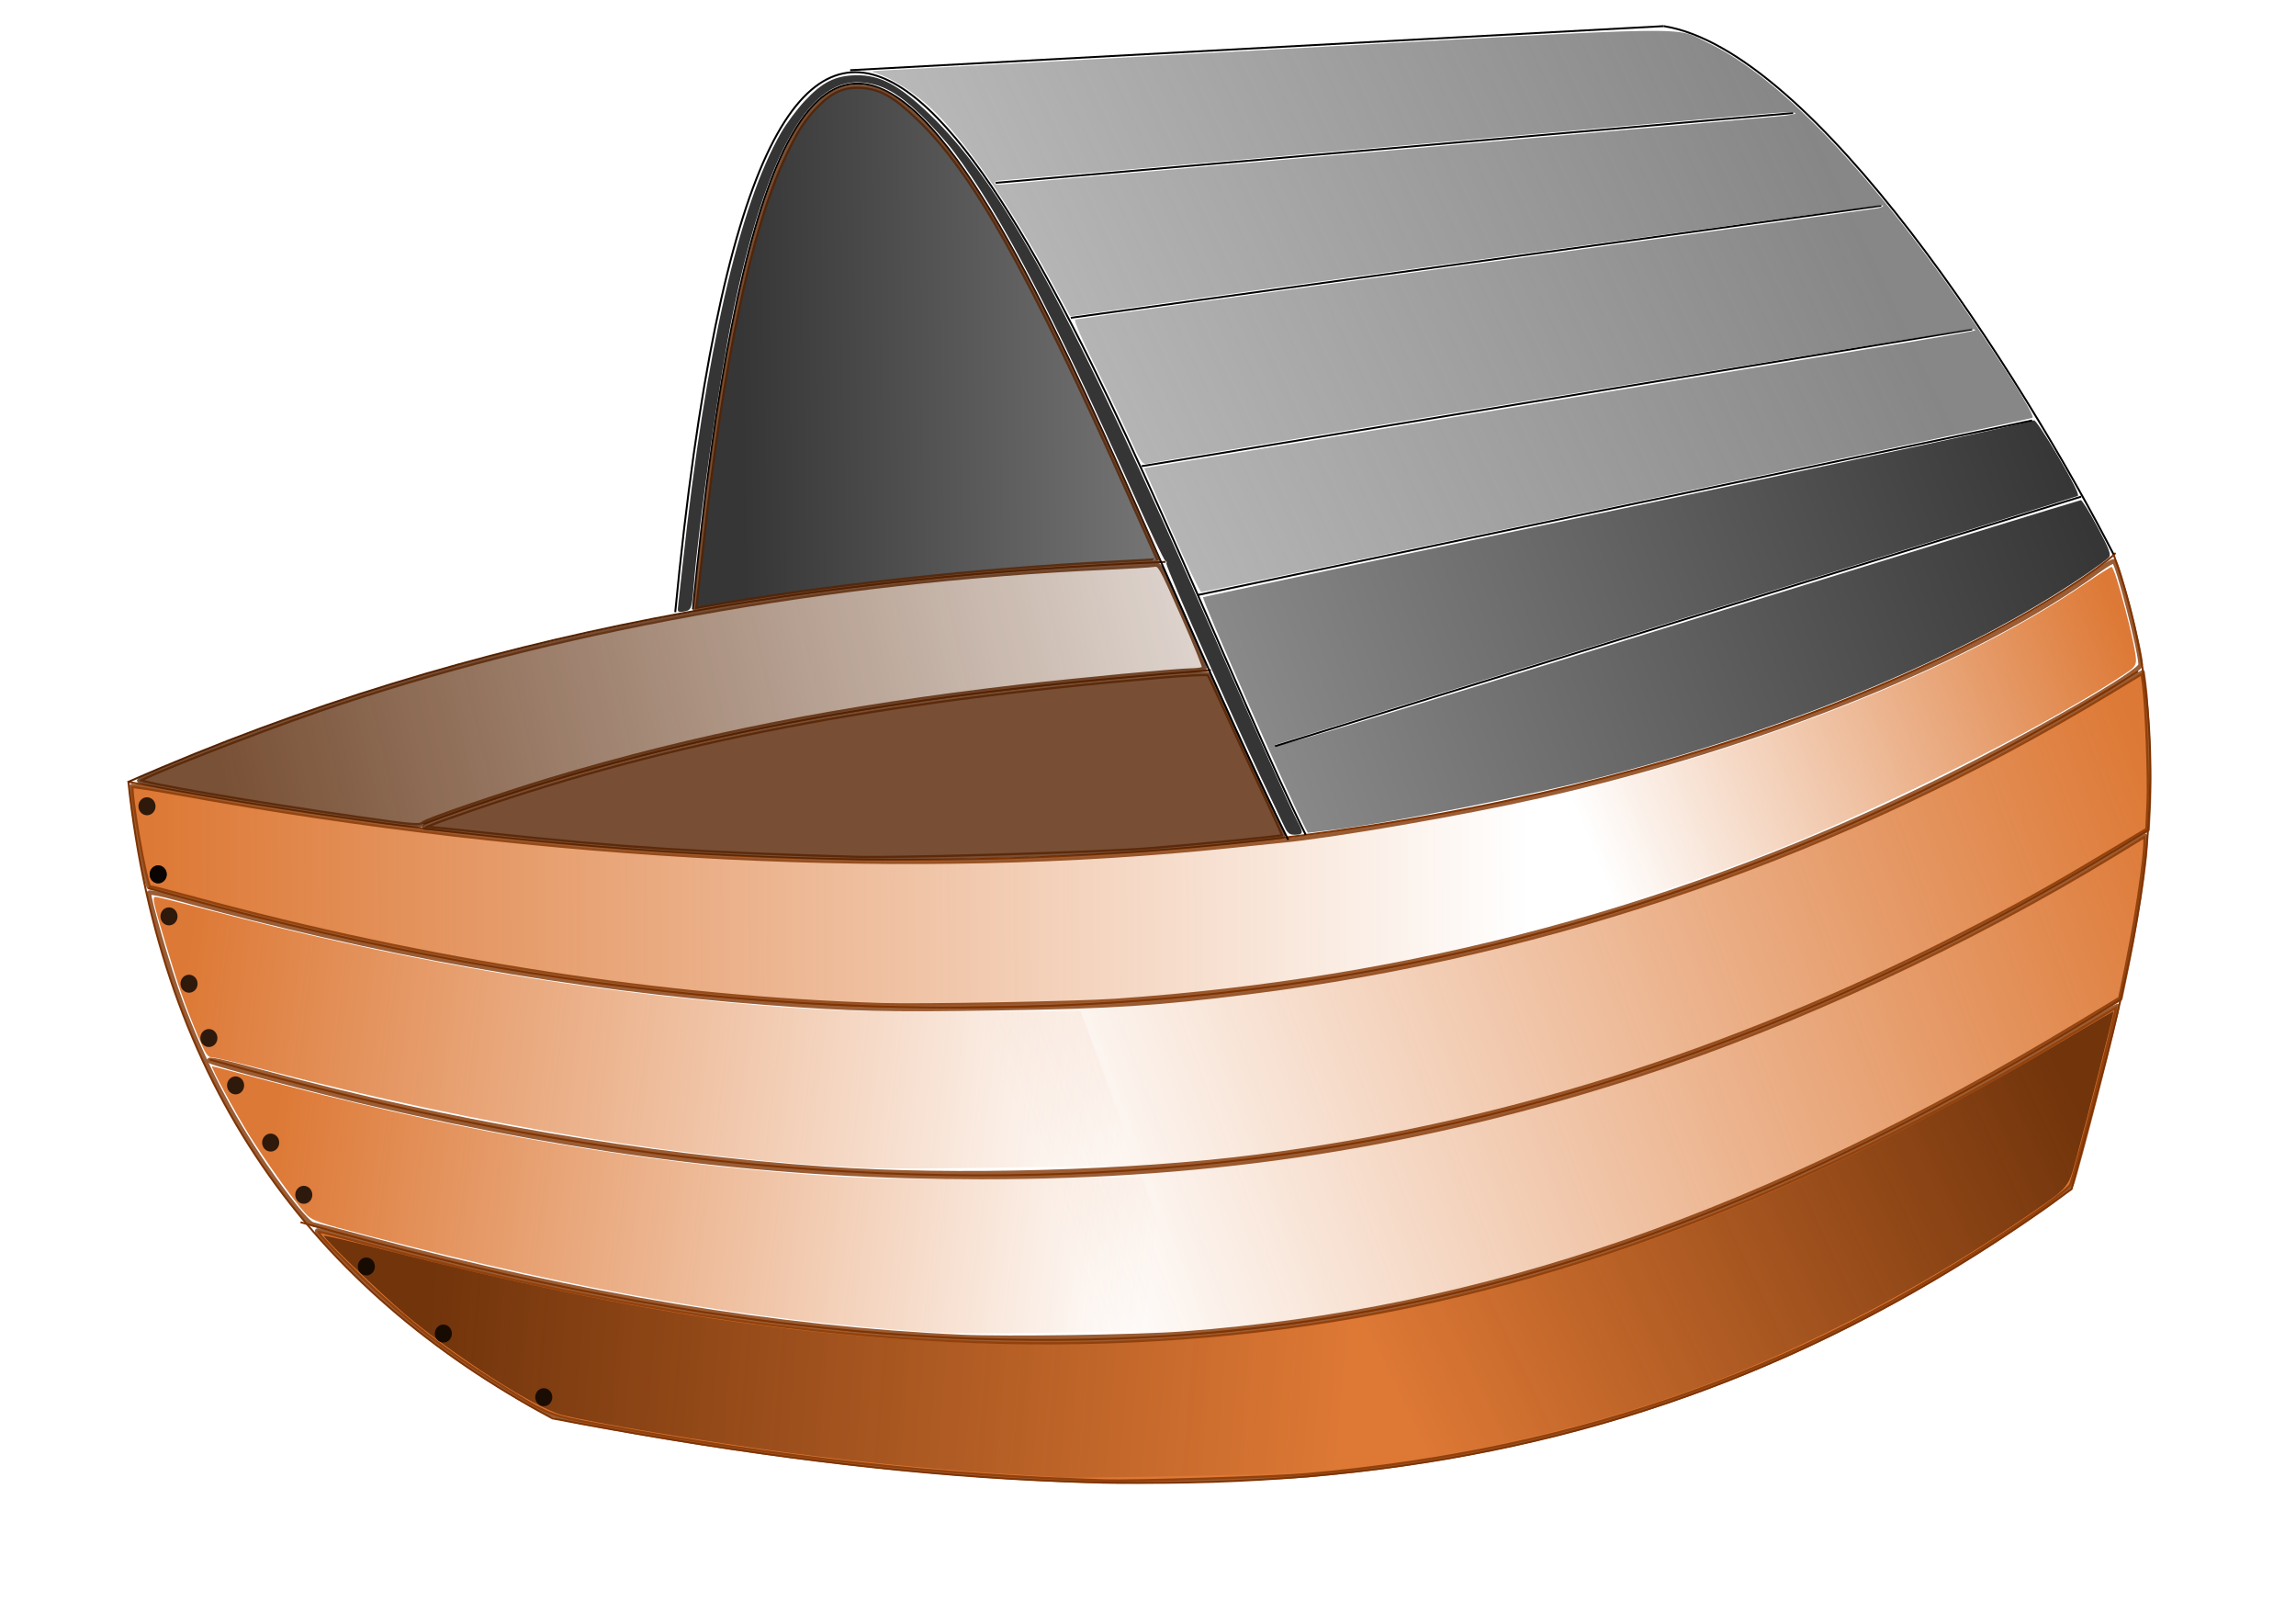 <?xml version="1.0" encoding="UTF-8" standalone="no"?>
<!-- Created with Inkscape (http://www.inkscape.org/) -->

<!-- 
Artwork by John Samuel. 
This work is licensed under a Creative Commons Attribution-ShareAlike 4.0 International License. 
-->

<svg
   xmlns:dc="http://purl.org/dc/elements/1.1/"
   xmlns:cc="http://creativecommons.org/ns#"
   xmlns:rdf="http://www.w3.org/1999/02/22-rdf-syntax-ns#"
   xmlns:svg="http://www.w3.org/2000/svg"
   xmlns="http://www.w3.org/2000/svg"
   xmlns:xlink="http://www.w3.org/1999/xlink"
   xmlns:sodipodi="http://sodipodi.sourceforge.net/DTD/sodipodi-0.dtd"
   xmlns:inkscape="http://www.inkscape.org/namespaces/inkscape"
   sodipodi:docname="ark.svg"
   inkscape:version="0.92.5 (2060ec1f9f, 2020-04-08)"
   version="1.1"
   id="svg2"
   viewBox="0 0 1052.362 744.094"
   height="210mm"
   width="297mm">
  <sodipodi:namedview
     inkscape:snap-object-midpoints="true"
     inkscape:window-maximized="1"
     inkscape:window-y="27"
     inkscape:window-x="58"
     inkscape:window-height="836"
     inkscape:window-width="1542"
     showgrid="false"
     inkscape:current-layer="layer1"
     inkscape:document-units="px"
     inkscape:cy="396.85039"
     inkscape:cx="561.25984"
     inkscape:zoom="0.84162698"
     inkscape:pageshadow="2"
     inkscape:pageopacity="0.0"
     borderopacity="1.0"
     bordercolor="#666666"
     pagecolor="#ffffff"
     id="base"
     showguides="false">
    <inkscape:grid
       type="xygrid"
       id="grid6259" />
  </sodipodi:namedview>
  <defs
     id="defs4">
    <linearGradient
       inkscape:collect="always"
       id="linearGradient1838">
      <stop
         style="stop-color:#000000;stop-opacity:1;"
         offset="0"
         id="stop1834" />
      <stop
         style="stop-color:#000000;stop-opacity:0;"
         offset="1"
         id="stop1836" />
    </linearGradient>
    <linearGradient
       inkscape:collect="always"
       id="linearGradient1830">
      <stop
         style="stop-color:#000000;stop-opacity:1;"
         offset="0"
         id="stop1826" />
      <stop
         style="stop-color:#000000;stop-opacity:0;"
         offset="1"
         id="stop1828" />
    </linearGradient>
    <linearGradient
       inkscape:collect="always"
       id="linearGradient1822">
      <stop
         style="stop-color:#666666;stop-opacity:1;"
         offset="0"
         id="stop1818" />
      <stop
         style="stop-color:#666666;stop-opacity:0;"
         offset="1"
         id="stop1820" />
    </linearGradient>
    <linearGradient
       inkscape:collect="always"
       id="linearGradient1802">
      <stop
         style="stop-color:#552200;stop-opacity:1;"
         offset="0"
         id="stop1798" />
      <stop
         style="stop-color:#552200;stop-opacity:0;"
         offset="1"
         id="stop1800" />
    </linearGradient>
    <linearGradient
       inkscape:collect="always"
       id="linearGradient1756">
      <stop
         style="stop-color:#552200;stop-opacity:1;"
         offset="0"
         id="stop1752" />
      <stop
         style="stop-color:#552200;stop-opacity:0;"
         offset="1"
         id="stop1754" />
    </linearGradient>
    <linearGradient
       inkscape:collect="always"
       id="linearGradient1746">
      <stop
         style="stop-color:#552200;stop-opacity:1;"
         offset="0"
         id="stop1742" />
      <stop
         style="stop-color:#552200;stop-opacity:0;"
         offset="1"
         id="stop1744" />
    </linearGradient>
    <linearGradient
       inkscape:collect="always"
       id="linearGradient1736">
      <stop
         style="stop-color:#d45500;stop-opacity:1;"
         offset="0"
         id="stop1732" />
      <stop
         style="stop-color:#d45500;stop-opacity:0;"
         offset="1"
         id="stop1734" />
    </linearGradient>
    <linearGradient
       inkscape:collect="always"
       id="linearGradient1728">
      <stop
         style="stop-color:#d45500;stop-opacity:1;"
         offset="0"
         id="stop1724" />
      <stop
         style="stop-color:#d45500;stop-opacity:0;"
         offset="1"
         id="stop1726" />
    </linearGradient>
    <linearGradient
       inkscape:collect="always"
       id="linearGradient1708">
      <stop
         style="stop-color:#d45500;stop-opacity:1;"
         offset="0"
         id="stop1704" />
      <stop
         style="stop-color:#d45500;stop-opacity:0;"
         offset="1"
         id="stop1706" />
    </linearGradient>
    <linearGradient
       inkscape:collect="always"
       id="linearGradient1700">
      <stop
         style="stop-color:#d45500;stop-opacity:1;"
         offset="0"
         id="stop1696" />
      <stop
         style="stop-color:#d45500;stop-opacity:0;"
         offset="1"
         id="stop1698" />
    </linearGradient>
    <linearGradient
       inkscape:collect="always"
       id="linearGradient1688">
      <stop
         style="stop-color:#d45500;stop-opacity:1;"
         offset="0"
         id="stop1684" />
      <stop
         style="stop-color:#d45500;stop-opacity:0;"
         offset="1"
         id="stop1686" />
    </linearGradient>
    <inkscape:path-effect
       effect="powerstroke"
       id="path-effect4938"
       is_visible="true"
       offset_points="0,0.5"
       sort_points="true"
       interpolator_type="CubicBezierJohan"
       interpolator_beta="0.2"
       start_linecap_type="zerowidth"
       linejoin_type="round"
       miter_limit="4"
       end_linecap_type="zerowidth"
       cusp_linecap_type="round" />
    <inkscape:path-effect
       effect="spiro"
       id="path-effect4936"
       is_visible="true" />
    <inkscape:path-effect
       cusp_linecap_type="round"
       end_linecap_type="zerowidth"
       miter_limit="4"
       linejoin_type="round"
       start_linecap_type="zerowidth"
       interpolator_beta="0.2"
       interpolator_type="CubicBezierJohan"
       sort_points="true"
       offset_points="0,0.5"
       is_visible="true"
       id="path-effect4932"
       effect="powerstroke" />
    <inkscape:path-effect
       is_visible="true"
       id="path-effect4930"
       effect="spiro" />
    <inkscape:path-effect
       effect="powerstroke"
       id="path-effect4926"
       is_visible="true"
       offset_points="0,0.5"
       sort_points="true"
       interpolator_type="CubicBezierJohan"
       interpolator_beta="0.2"
       start_linecap_type="zerowidth"
       linejoin_type="round"
       miter_limit="4"
       end_linecap_type="zerowidth"
       cusp_linecap_type="round" />
    <inkscape:path-effect
       effect="spiro"
       id="path-effect4924"
       is_visible="true" />
    <inkscape:path-effect
       cusp_linecap_type="round"
       end_linecap_type="zerowidth"
       miter_limit="4"
       linejoin_type="round"
       start_linecap_type="zerowidth"
       interpolator_beta="0.2"
       interpolator_type="CubicBezierJohan"
       sort_points="true"
       offset_points="0,0.5"
       is_visible="true"
       id="path-effect4920"
       effect="powerstroke" />
    <inkscape:path-effect
       is_visible="true"
       id="path-effect4918"
       effect="spiro" />
    <inkscape:path-effect
       effect="powerstroke"
       id="path-effect4914"
       is_visible="true"
       offset_points="0,0.5"
       sort_points="true"
       interpolator_type="CubicBezierJohan"
       interpolator_beta="0.2"
       start_linecap_type="zerowidth"
       linejoin_type="round"
       miter_limit="4"
       end_linecap_type="zerowidth"
       cusp_linecap_type="round" />
    <inkscape:path-effect
       effect="spiro"
       id="path-effect4912"
       is_visible="true" />
    <inkscape:path-effect
       cusp_linecap_type="round"
       end_linecap_type="zerowidth"
       miter_limit="4"
       linejoin_type="round"
       start_linecap_type="zerowidth"
       interpolator_beta="0.2"
       interpolator_type="CubicBezierJohan"
       sort_points="true"
       offset_points="0,0.5"
       is_visible="true"
       id="path-effect4908"
       effect="powerstroke" />
    <inkscape:path-effect
       is_visible="true"
       id="path-effect4906"
       effect="spiro" />
    <inkscape:path-effect
       effect="powerstroke"
       id="path-effect4902"
       is_visible="true"
       offset_points="0,0.5"
       sort_points="true"
       interpolator_type="CubicBezierJohan"
       interpolator_beta="0.2"
       start_linecap_type="zerowidth"
       linejoin_type="round"
       miter_limit="4"
       end_linecap_type="zerowidth"
       cusp_linecap_type="round" />
    <inkscape:path-effect
       effect="spiro"
       id="path-effect4900"
       is_visible="true" />
    <inkscape:path-effect
       cusp_linecap_type="round"
       end_linecap_type="zerowidth"
       miter_limit="4"
       linejoin_type="round"
       start_linecap_type="zerowidth"
       interpolator_beta="0.2"
       interpolator_type="CubicBezierJohan"
       sort_points="true"
       offset_points="0,0.5"
       is_visible="true"
       id="path-effect4896"
       effect="powerstroke" />
    <inkscape:path-effect
       is_visible="true"
       id="path-effect4894"
       effect="spiro" />
    <inkscape:path-effect
       effect="powerstroke"
       id="path-effect4890"
       is_visible="true"
       offset_points="0,0.5"
       sort_points="true"
       interpolator_type="CubicBezierJohan"
       interpolator_beta="0.2"
       start_linecap_type="zerowidth"
       linejoin_type="round"
       miter_limit="4"
       end_linecap_type="zerowidth"
       cusp_linecap_type="round" />
    <inkscape:path-effect
       effect="spiro"
       id="path-effect4888"
       is_visible="true" />
    <inkscape:path-effect
       cusp_linecap_type="round"
       end_linecap_type="zerowidth"
       miter_limit="4"
       linejoin_type="round"
       start_linecap_type="zerowidth"
       interpolator_beta="0.2"
       interpolator_type="CubicBezierJohan"
       sort_points="true"
       offset_points="0,0.5"
       is_visible="true"
       id="path-effect4884"
       effect="powerstroke" />
    <inkscape:path-effect
       is_visible="true"
       id="path-effect4882"
       effect="spiro" />
    <inkscape:path-effect
       effect="powerstroke"
       id="path-effect4878"
       is_visible="true"
       offset_points="0,0.5"
       sort_points="true"
       interpolator_type="CubicBezierJohan"
       interpolator_beta="0.2"
       start_linecap_type="zerowidth"
       linejoin_type="round"
       miter_limit="4"
       end_linecap_type="zerowidth"
       cusp_linecap_type="round" />
    <inkscape:path-effect
       effect="spiro"
       id="path-effect4876"
       is_visible="true" />
    <inkscape:path-effect
       cusp_linecap_type="round"
       end_linecap_type="zerowidth"
       miter_limit="4"
       linejoin_type="round"
       start_linecap_type="zerowidth"
       interpolator_beta="0.2"
       interpolator_type="CubicBezierJohan"
       sort_points="true"
       offset_points="0,0.5"
       is_visible="true"
       id="path-effect4872"
       effect="powerstroke" />
    <inkscape:path-effect
       is_visible="true"
       id="path-effect4870"
       effect="spiro" />
    <inkscape:path-effect
       effect="powerstroke"
       id="path-effect4866"
       is_visible="true"
       offset_points="0,0.5"
       sort_points="true"
       interpolator_type="CubicBezierJohan"
       interpolator_beta="0.2"
       start_linecap_type="zerowidth"
       linejoin_type="round"
       miter_limit="4"
       end_linecap_type="zerowidth"
       cusp_linecap_type="round" />
    <inkscape:path-effect
       effect="spiro"
       id="path-effect4864"
       is_visible="true" />
    <inkscape:path-effect
       cusp_linecap_type="round"
       end_linecap_type="zerowidth"
       miter_limit="4"
       linejoin_type="round"
       start_linecap_type="zerowidth"
       interpolator_beta="0.2"
       interpolator_type="CubicBezierJohan"
       sort_points="true"
       offset_points="0,0.5"
       is_visible="true"
       id="path-effect4860"
       effect="powerstroke" />
    <inkscape:path-effect
       is_visible="true"
       id="path-effect4858"
       effect="spiro" />
    <inkscape:path-effect
       effect="powerstroke"
       id="path-effect4854"
       is_visible="true"
       offset_points="0,0.5"
       sort_points="true"
       interpolator_type="CubicBezierJohan"
       interpolator_beta="0.2"
       start_linecap_type="zerowidth"
       linejoin_type="round"
       miter_limit="4"
       end_linecap_type="zerowidth"
       cusp_linecap_type="round" />
    <inkscape:path-effect
       effect="spiro"
       id="path-effect4852"
       is_visible="true" />
    <inkscape:path-effect
       cusp_linecap_type="round"
       end_linecap_type="zerowidth"
       miter_limit="4"
       linejoin_type="round"
       start_linecap_type="zerowidth"
       interpolator_beta="0.2"
       interpolator_type="CubicBezierJohan"
       sort_points="true"
       offset_points="0,0.5"
       is_visible="true"
       id="path-effect4848"
       effect="powerstroke" />
    <inkscape:path-effect
       is_visible="true"
       id="path-effect4846"
       effect="spiro" />
    <inkscape:path-effect
       effect="powerstroke"
       id="path-effect4842"
       is_visible="true"
       offset_points="0,0.5"
       sort_points="true"
       interpolator_type="CubicBezierJohan"
       interpolator_beta="0.2"
       start_linecap_type="zerowidth"
       linejoin_type="round"
       miter_limit="4"
       end_linecap_type="zerowidth"
       cusp_linecap_type="round" />
    <inkscape:path-effect
       effect="spiro"
       id="path-effect4840"
       is_visible="true" />
    <inkscape:path-effect
       cusp_linecap_type="round"
       end_linecap_type="zerowidth"
       miter_limit="4"
       linejoin_type="round"
       start_linecap_type="zerowidth"
       interpolator_beta="0.2"
       interpolator_type="CubicBezierJohan"
       sort_points="true"
       offset_points="0,0.5"
       is_visible="true"
       id="path-effect4836"
       effect="powerstroke" />
    <inkscape:path-effect
       is_visible="true"
       id="path-effect4834"
       effect="spiro" />
    <inkscape:path-effect
       effect="powerstroke"
       id="path-effect4830"
       is_visible="true"
       offset_points="0,0.5"
       sort_points="true"
       interpolator_type="CubicBezierJohan"
       interpolator_beta="0.2"
       start_linecap_type="zerowidth"
       linejoin_type="round"
       miter_limit="4"
       end_linecap_type="zerowidth"
       cusp_linecap_type="round" />
    <inkscape:path-effect
       effect="spiro"
       id="path-effect4828"
       is_visible="true" />
    <inkscape:path-effect
       cusp_linecap_type="round"
       end_linecap_type="zerowidth"
       miter_limit="4"
       linejoin_type="round"
       start_linecap_type="zerowidth"
       interpolator_beta="0.2"
       interpolator_type="CubicBezierJohan"
       sort_points="true"
       offset_points="0,0.5"
       is_visible="true"
       id="path-effect4824"
       effect="powerstroke" />
    <inkscape:path-effect
       is_visible="true"
       id="path-effect4822"
       effect="spiro" />
    <inkscape:path-effect
       effect="powerstroke"
       id="path-effect4818"
       is_visible="true"
       offset_points="0,0.5"
       sort_points="true"
       interpolator_type="CubicBezierJohan"
       interpolator_beta="0.2"
       start_linecap_type="zerowidth"
       linejoin_type="round"
       miter_limit="4"
       end_linecap_type="zerowidth"
       cusp_linecap_type="round" />
    <inkscape:path-effect
       effect="spiro"
       id="path-effect4816"
       is_visible="true" />
    <inkscape:path-effect
       cusp_linecap_type="round"
       end_linecap_type="zerowidth"
       miter_limit="4"
       linejoin_type="round"
       start_linecap_type="zerowidth"
       interpolator_beta="0.2"
       interpolator_type="CubicBezierJohan"
       sort_points="true"
       offset_points="0,0.5"
       is_visible="true"
       id="path-effect4812"
       effect="powerstroke" />
    <inkscape:path-effect
       is_visible="true"
       id="path-effect4810"
       effect="spiro" />
    <inkscape:path-effect
       effect="powerstroke"
       id="path-effect4806"
       is_visible="true"
       offset_points="0,0.5"
       sort_points="true"
       interpolator_type="CubicBezierJohan"
       interpolator_beta="0.2"
       start_linecap_type="zerowidth"
       linejoin_type="round"
       miter_limit="4"
       end_linecap_type="zerowidth"
       cusp_linecap_type="round" />
    <inkscape:path-effect
       effect="spiro"
       id="path-effect4804"
       is_visible="true" />
    <inkscape:path-effect
       cusp_linecap_type="round"
       end_linecap_type="zerowidth"
       miter_limit="4"
       linejoin_type="round"
       start_linecap_type="zerowidth"
       interpolator_beta="0.2"
       interpolator_type="CubicBezierJohan"
       sort_points="true"
       offset_points="0,0.5"
       is_visible="true"
       id="path-effect4800"
       effect="powerstroke" />
    <inkscape:path-effect
       is_visible="true"
       id="path-effect4798"
       effect="spiro" />
    <inkscape:path-effect
       effect="powerstroke"
       id="path-effect4794"
       is_visible="true"
       offset_points="0,0.5"
       sort_points="true"
       interpolator_type="CubicBezierJohan"
       interpolator_beta="0.2"
       start_linecap_type="zerowidth"
       linejoin_type="round"
       miter_limit="4"
       end_linecap_type="zerowidth"
       cusp_linecap_type="round" />
    <inkscape:path-effect
       effect="spiro"
       id="path-effect4792"
       is_visible="true" />
    <inkscape:path-effect
       cusp_linecap_type="round"
       end_linecap_type="zerowidth"
       miter_limit="4"
       linejoin_type="round"
       start_linecap_type="zerowidth"
       interpolator_beta="0.2"
       interpolator_type="CubicBezierJohan"
       sort_points="true"
       offset_points="0,0.5"
       is_visible="true"
       id="path-effect4788"
       effect="powerstroke" />
    <inkscape:path-effect
       is_visible="true"
       id="path-effect4786"
       effect="spiro" />
    <inkscape:path-effect
       effect="powerstroke"
       id="path-effect4782"
       is_visible="true"
       offset_points="0,0.5"
       sort_points="true"
       interpolator_type="CubicBezierJohan"
       interpolator_beta="0.2"
       start_linecap_type="zerowidth"
       linejoin_type="round"
       miter_limit="4"
       end_linecap_type="zerowidth"
       cusp_linecap_type="round" />
    <inkscape:path-effect
       effect="spiro"
       id="path-effect4780"
       is_visible="true" />
    <inkscape:path-effect
       cusp_linecap_type="round"
       end_linecap_type="zerowidth"
       miter_limit="4"
       linejoin_type="round"
       start_linecap_type="zerowidth"
       interpolator_beta="0.2"
       interpolator_type="CubicBezierJohan"
       sort_points="true"
       offset_points="0,0.5"
       is_visible="true"
       id="path-effect4776"
       effect="powerstroke" />
    <inkscape:path-effect
       is_visible="true"
       id="path-effect4774"
       effect="spiro" />
    <inkscape:path-effect
       cusp_linecap_type="round"
       end_linecap_type="zerowidth"
       miter_limit="4"
       linejoin_type="round"
       start_linecap_type="zerowidth"
       interpolator_beta="0.2"
       interpolator_type="CubicBezierJohan"
       sort_points="true"
       offset_points="0,0.5"
       is_visible="true"
       id="path-effect4770"
       effect="powerstroke" />
    <inkscape:path-effect
       is_visible="true"
       id="path-effect4768"
       effect="spiro" />
    <inkscape:path-effect
       effect="powerstroke"
       id="path-effect4764"
       is_visible="true"
       offset_points="0,0.5"
       sort_points="true"
       interpolator_type="CubicBezierJohan"
       interpolator_beta="0.2"
       start_linecap_type="zerowidth"
       linejoin_type="round"
       miter_limit="4"
       end_linecap_type="zerowidth"
       cusp_linecap_type="round" />
    <inkscape:path-effect
       effect="spiro"
       id="path-effect4762"
       is_visible="true" />
    <inkscape:path-effect
       cusp_linecap_type="round"
       end_linecap_type="zerowidth"
       miter_limit="4"
       linejoin_type="round"
       start_linecap_type="zerowidth"
       interpolator_beta="0.2"
       interpolator_type="CubicBezierJohan"
       sort_points="true"
       offset_points="0,0.5"
       is_visible="true"
       id="path-effect4758"
       effect="powerstroke" />
    <inkscape:path-effect
       is_visible="true"
       id="path-effect4756"
       effect="spiro" />
    <inkscape:path-effect
       effect="powerstroke"
       id="path-effect4752"
       is_visible="true"
       offset_points="0,0.5"
       sort_points="true"
       interpolator_type="CubicBezierJohan"
       interpolator_beta="0.2"
       start_linecap_type="zerowidth"
       linejoin_type="round"
       miter_limit="4"
       end_linecap_type="zerowidth"
       cusp_linecap_type="round" />
    <inkscape:path-effect
       effect="spiro"
       id="path-effect4750"
       is_visible="true" />
    <inkscape:path-effect
       cusp_linecap_type="round"
       end_linecap_type="zerowidth"
       miter_limit="4"
       linejoin_type="round"
       start_linecap_type="zerowidth"
       interpolator_beta="0.2"
       interpolator_type="CubicBezierJohan"
       sort_points="true"
       offset_points="0,0.5"
       is_visible="true"
       id="path-effect4746"
       effect="powerstroke" />
    <inkscape:path-effect
       is_visible="true"
       id="path-effect4744"
       effect="spiro" />
    <inkscape:path-effect
       effect="powerstroke"
       id="path-effect4740"
       is_visible="true"
       offset_points="0,0.5"
       sort_points="true"
       interpolator_type="CubicBezierJohan"
       interpolator_beta="0.2"
       start_linecap_type="zerowidth"
       linejoin_type="round"
       miter_limit="4"
       end_linecap_type="zerowidth"
       cusp_linecap_type="round" />
    <inkscape:path-effect
       effect="spiro"
       id="path-effect4738"
       is_visible="true" />
    <inkscape:path-effect
       cusp_linecap_type="round"
       end_linecap_type="zerowidth"
       miter_limit="4"
       linejoin_type="round"
       start_linecap_type="zerowidth"
       interpolator_beta="0.2"
       interpolator_type="CubicBezierJohan"
       sort_points="true"
       offset_points="0,0.5"
       is_visible="true"
       id="path-effect4734"
       effect="powerstroke" />
    <inkscape:path-effect
       is_visible="true"
       id="path-effect4732"
       effect="spiro" />
    <inkscape:path-effect
       effect="powerstroke"
       id="path-effect4728"
       is_visible="true"
       offset_points="0,0.5"
       sort_points="true"
       interpolator_type="CubicBezierJohan"
       interpolator_beta="0.2"
       start_linecap_type="zerowidth"
       linejoin_type="round"
       miter_limit="4"
       end_linecap_type="zerowidth"
       cusp_linecap_type="round" />
    <inkscape:path-effect
       effect="spiro"
       id="path-effect4726"
       is_visible="true" />
    <inkscape:path-effect
       cusp_linecap_type="round"
       end_linecap_type="zerowidth"
       miter_limit="4"
       linejoin_type="round"
       start_linecap_type="zerowidth"
       interpolator_beta="0.2"
       interpolator_type="CubicBezierJohan"
       sort_points="true"
       offset_points="0,0.5"
       is_visible="true"
       id="path-effect4722"
       effect="powerstroke" />
    <inkscape:path-effect
       is_visible="true"
       id="path-effect4720"
       effect="spiro" />
    <inkscape:path-effect
       effect="powerstroke"
       id="path-effect4716"
       is_visible="true"
       offset_points="0,0.5"
       sort_points="true"
       interpolator_type="CubicBezierJohan"
       interpolator_beta="0.2"
       start_linecap_type="zerowidth"
       linejoin_type="round"
       miter_limit="4"
       end_linecap_type="zerowidth"
       cusp_linecap_type="round" />
    <inkscape:path-effect
       effect="spiro"
       id="path-effect4714"
       is_visible="true" />
    <inkscape:path-effect
       cusp_linecap_type="round"
       end_linecap_type="zerowidth"
       miter_limit="4"
       linejoin_type="round"
       start_linecap_type="zerowidth"
       interpolator_beta="0.2"
       interpolator_type="CubicBezierJohan"
       sort_points="true"
       offset_points="0,0.5"
       is_visible="true"
       id="path-effect4710"
       effect="powerstroke" />
    <inkscape:path-effect
       is_visible="true"
       id="path-effect4708"
       effect="spiro" />
    <inkscape:path-effect
       effect="powerstroke"
       id="path-effect4704"
       is_visible="true"
       offset_points="0,0.5"
       sort_points="true"
       interpolator_type="CubicBezierJohan"
       interpolator_beta="0.2"
       start_linecap_type="zerowidth"
       linejoin_type="round"
       miter_limit="4"
       end_linecap_type="zerowidth"
       cusp_linecap_type="round" />
    <inkscape:path-effect
       effect="spiro"
       id="path-effect4702"
       is_visible="true" />
    <inkscape:path-effect
       cusp_linecap_type="round"
       end_linecap_type="zerowidth"
       miter_limit="4"
       linejoin_type="round"
       start_linecap_type="zerowidth"
       interpolator_beta="0.2"
       interpolator_type="CubicBezierJohan"
       sort_points="true"
       offset_points="0,0.5"
       is_visible="true"
       id="path-effect4698"
       effect="powerstroke" />
    <inkscape:path-effect
       is_visible="true"
       id="path-effect4696"
       effect="spiro" />
    <inkscape:path-effect
       effect="powerstroke"
       id="path-effect4692"
       is_visible="true"
       offset_points="0,0.5"
       sort_points="true"
       interpolator_type="CubicBezierJohan"
       interpolator_beta="0.2"
       start_linecap_type="zerowidth"
       linejoin_type="round"
       miter_limit="4"
       end_linecap_type="zerowidth"
       cusp_linecap_type="round" />
    <inkscape:path-effect
       effect="spiro"
       id="path-effect4690"
       is_visible="true" />
    <inkscape:path-effect
       cusp_linecap_type="round"
       end_linecap_type="zerowidth"
       miter_limit="4"
       linejoin_type="round"
       start_linecap_type="zerowidth"
       interpolator_beta="0.2"
       interpolator_type="CubicBezierJohan"
       sort_points="true"
       offset_points="0,0.5"
       is_visible="true"
       id="path-effect4686"
       effect="powerstroke" />
    <inkscape:path-effect
       is_visible="true"
       id="path-effect4684"
       effect="spiro" />
    <inkscape:path-effect
       effect="powerstroke"
       id="path-effect4680"
       is_visible="true"
       offset_points="0,0.5"
       sort_points="true"
       interpolator_type="CubicBezierJohan"
       interpolator_beta="0.2"
       start_linecap_type="zerowidth"
       linejoin_type="round"
       miter_limit="4"
       end_linecap_type="zerowidth"
       cusp_linecap_type="round" />
    <inkscape:path-effect
       effect="spiro"
       id="path-effect4678"
       is_visible="true" />
    <inkscape:path-effect
       cusp_linecap_type="round"
       end_linecap_type="zerowidth"
       miter_limit="4"
       linejoin_type="round"
       start_linecap_type="zerowidth"
       interpolator_beta="0.2"
       interpolator_type="CubicBezierJohan"
       sort_points="true"
       offset_points="0,0.5"
       is_visible="true"
       id="path-effect4674"
       effect="powerstroke" />
    <inkscape:path-effect
       is_visible="true"
       id="path-effect4672"
       effect="spiro" />
    <inkscape:path-effect
       effect="powerstroke"
       id="path-effect4668"
       is_visible="true"
       offset_points="0,0.5"
       sort_points="true"
       interpolator_type="CubicBezierJohan"
       interpolator_beta="0.2"
       start_linecap_type="zerowidth"
       linejoin_type="round"
       miter_limit="4"
       end_linecap_type="zerowidth"
       cusp_linecap_type="round" />
    <inkscape:path-effect
       effect="spiro"
       id="path-effect4666"
       is_visible="true" />
    <inkscape:path-effect
       cusp_linecap_type="round"
       end_linecap_type="zerowidth"
       miter_limit="4"
       linejoin_type="round"
       start_linecap_type="zerowidth"
       interpolator_beta="0.2"
       interpolator_type="CubicBezierJohan"
       sort_points="true"
       offset_points="0,0.5"
       is_visible="true"
       id="path-effect4662"
       effect="powerstroke" />
    <inkscape:path-effect
       is_visible="true"
       id="path-effect4660"
       effect="spiro" />
    <inkscape:path-effect
       effect="powerstroke"
       id="path-effect4656"
       is_visible="true"
       offset_points="0,0.5"
       sort_points="true"
       interpolator_type="CubicBezierJohan"
       interpolator_beta="0.2"
       start_linecap_type="zerowidth"
       linejoin_type="round"
       miter_limit="4"
       end_linecap_type="zerowidth"
       cusp_linecap_type="round" />
    <inkscape:path-effect
       effect="spiro"
       id="path-effect4654"
       is_visible="true" />
    <inkscape:path-effect
       cusp_linecap_type="round"
       end_linecap_type="zerowidth"
       miter_limit="4"
       linejoin_type="round"
       start_linecap_type="zerowidth"
       interpolator_beta="0.2"
       interpolator_type="CubicBezierJohan"
       sort_points="true"
       offset_points="0,0.5"
       is_visible="true"
       id="path-effect4650"
       effect="powerstroke" />
    <inkscape:path-effect
       is_visible="true"
       id="path-effect4648"
       effect="spiro" />
    <inkscape:path-effect
       effect="powerstroke"
       id="path-effect4644"
       is_visible="true"
       offset_points="0,0.5"
       sort_points="true"
       interpolator_type="CubicBezierJohan"
       interpolator_beta="0.2"
       start_linecap_type="zerowidth"
       linejoin_type="round"
       miter_limit="4"
       end_linecap_type="zerowidth"
       cusp_linecap_type="round" />
    <inkscape:path-effect
       effect="spiro"
       id="path-effect4642"
       is_visible="true" />
    <inkscape:path-effect
       cusp_linecap_type="round"
       end_linecap_type="zerowidth"
       miter_limit="4"
       linejoin_type="round"
       start_linecap_type="zerowidth"
       interpolator_beta="0.2"
       interpolator_type="CubicBezierJohan"
       sort_points="true"
       offset_points="0,0.5"
       is_visible="true"
       id="path-effect4638"
       effect="powerstroke" />
    <inkscape:path-effect
       is_visible="true"
       id="path-effect4636"
       effect="spiro" />
    <inkscape:path-effect
       effect="powerstroke"
       id="path-effect4632"
       is_visible="true"
       offset_points="0,0.5"
       sort_points="true"
       interpolator_type="CubicBezierJohan"
       interpolator_beta="0.2"
       start_linecap_type="zerowidth"
       linejoin_type="round"
       miter_limit="4"
       end_linecap_type="zerowidth"
       cusp_linecap_type="round" />
    <inkscape:path-effect
       effect="spiro"
       id="path-effect4630"
       is_visible="true" />
    <inkscape:path-effect
       cusp_linecap_type="round"
       end_linecap_type="zerowidth"
       miter_limit="4"
       linejoin_type="round"
       start_linecap_type="zerowidth"
       interpolator_beta="0.2"
       interpolator_type="CubicBezierJohan"
       sort_points="true"
       offset_points="0,0.5"
       is_visible="true"
       id="path-effect4626"
       effect="powerstroke" />
    <inkscape:path-effect
       is_visible="true"
       id="path-effect4624"
       effect="spiro" />
    <inkscape:path-effect
       effect="powerstroke"
       id="path-effect4620"
       is_visible="true"
       offset_points="0,0.5"
       sort_points="true"
       interpolator_type="CubicBezierJohan"
       interpolator_beta="0.2"
       start_linecap_type="zerowidth"
       linejoin_type="round"
       miter_limit="4"
       end_linecap_type="zerowidth"
       cusp_linecap_type="round" />
    <inkscape:path-effect
       effect="spiro"
       id="path-effect4618"
       is_visible="true" />
    <inkscape:path-effect
       effect="spiro"
       id="path-effect4584"
       is_visible="true" />
    <inkscape:path-effect
       is_visible="true"
       id="path-effect4580"
       effect="spiro" />
    <inkscape:path-effect
       effect="spiro"
       id="path-effect4576"
       is_visible="true" />
    <inkscape:path-effect
       is_visible="true"
       id="path-effect4572"
       effect="spiro" />
    <inkscape:path-effect
       effect="spiro"
       id="path-effect4568"
       is_visible="true" />
    <inkscape:path-effect
       is_visible="true"
       id="path-effect4564"
       effect="spiro" />
    <inkscape:path-effect
       effect="spiro"
       id="path-effect4560"
       is_visible="true" />
    <inkscape:path-effect
       is_visible="true"
       id="path-effect4556"
       effect="spiro" />
    <inkscape:path-effect
       effect="spiro"
       id="path-effect4552"
       is_visible="true" />
    <inkscape:path-effect
       is_visible="true"
       id="path-effect4548"
       effect="spiro" />
    <inkscape:path-effect
       effect="spiro"
       id="path-effect4544"
       is_visible="true" />
    <inkscape:path-effect
       is_visible="true"
       id="path-effect4540"
       effect="spiro" />
    <inkscape:path-effect
       effect="spiro"
       id="path-effect4536"
       is_visible="true" />
    <inkscape:path-effect
       is_visible="true"
       id="path-effect4532"
       effect="spiro" />
    <inkscape:path-effect
       effect="spiro"
       id="path-effect4528"
       is_visible="true" />
    <inkscape:path-effect
       is_visible="true"
       id="path-effect4524"
       effect="spiro" />
    <inkscape:path-effect
       effect="spiro"
       id="path-effect4520"
       is_visible="true" />
    <inkscape:path-effect
       is_visible="true"
       id="path-effect4516"
       effect="spiro" />
    <inkscape:path-effect
       effect="powerstroke"
       id="path-effect4512"
       is_visible="true"
       offset_points="0,0.5"
       sort_points="true"
       interpolator_type="CubicBezierJohan"
       interpolator_beta="0.2"
       start_linecap_type="zerowidth"
       linejoin_type="round"
       miter_limit="4"
       end_linecap_type="zerowidth"
       cusp_linecap_type="round" />
    <inkscape:path-effect
       effect="spiro"
       id="path-effect4510"
       is_visible="true" />
    <inkscape:path-effect
       effect="powerstroke"
       id="path-effect4506"
       is_visible="true"
       offset_points="0,0.5"
       sort_points="true"
       interpolator_type="CubicBezierJohan"
       interpolator_beta="0.2"
       start_linecap_type="zerowidth"
       linejoin_type="round"
       miter_limit="4"
       end_linecap_type="zerowidth"
       cusp_linecap_type="round" />
    <inkscape:path-effect
       effect="spiro"
       id="path-effect4504"
       is_visible="true" />
    <inkscape:path-effect
       effect="powerstroke"
       id="path-effect4500"
       is_visible="true"
       offset_points="0,0.5"
       sort_points="true"
       interpolator_type="CubicBezierJohan"
       interpolator_beta="0.2"
       start_linecap_type="zerowidth"
       linejoin_type="round"
       miter_limit="4"
       end_linecap_type="zerowidth"
       cusp_linecap_type="round" />
    <inkscape:path-effect
       effect="spiro"
       id="path-effect4498"
       is_visible="true" />
    <inkscape:path-effect
       effect="powerstroke"
       id="path-effect4494"
       is_visible="true"
       offset_points="0,0.5"
       sort_points="true"
       interpolator_type="CubicBezierJohan"
       interpolator_beta="0.2"
       start_linecap_type="zerowidth"
       linejoin_type="round"
       miter_limit="4"
       end_linecap_type="zerowidth"
       cusp_linecap_type="round" />
    <inkscape:path-effect
       effect="spiro"
       id="path-effect4492"
       is_visible="true" />
    <inkscape:path-effect
       effect="spiro"
       id="path-effect4488"
       is_visible="true" />
    <inkscape:path-effect
       is_visible="true"
       id="path-effect4484"
       effect="spiro" />
    <inkscape:path-effect
       effect="spiro"
       id="path-effect4480"
       is_visible="true" />
    <inkscape:path-effect
       effect="spiro"
       id="path-effect4476"
       is_visible="true" />
    <inkscape:path-effect
       is_visible="true"
       id="path-effect4472"
       effect="spiro" />
    <inkscape:path-effect
       effect="spiro"
       id="path-effect4468"
       is_visible="true" />
    <inkscape:path-effect
       is_visible="true"
       id="path-effect4464"
       effect="spiro" />
    <inkscape:path-effect
       effect="spiro"
       id="path-effect4460"
       is_visible="true" />
    <inkscape:path-effect
       effect="spiro"
       id="path-effect4456"
       is_visible="true" />
    <inkscape:path-effect
       effect="spiro"
       id="path-effect4452"
       is_visible="true" />
    <inkscape:path-effect
       is_visible="true"
       id="path-effect4448"
       effect="spiro" />
    <inkscape:path-effect
       effect="spiro"
       id="path-effect4444"
       is_visible="true" />
    <inkscape:path-effect
       is_visible="true"
       id="path-effect4440"
       effect="spiro" />
    <inkscape:path-effect
       effect="spiro"
       id="path-effect4436"
       is_visible="true" />
    <inkscape:path-effect
       is_visible="true"
       id="path-effect4432"
       effect="spiro" />
    <inkscape:path-effect
       effect="spiro"
       id="path-effect4428"
       is_visible="true" />
    <inkscape:path-effect
       is_visible="true"
       id="path-effect4424"
       effect="spiro" />
    <inkscape:path-effect
       effect="spiro"
       id="path-effect4420"
       is_visible="true" />
    <inkscape:path-effect
       is_visible="true"
       id="path-effect4416"
       effect="spiro" />
    <inkscape:path-effect
       effect="spiro"
       id="path-effect4412"
       is_visible="true" />
    <inkscape:path-effect
       is_visible="true"
       id="path-effect4408"
       effect="spiro" />
    <inkscape:path-effect
       effect="spiro"
       id="path-effect4404"
       is_visible="true" />
    <inkscape:path-effect
       is_visible="true"
       id="path-effect4400"
       effect="spiro" />
    <inkscape:path-effect
       effect="spiro"
       id="path-effect4396"
       is_visible="true" />
    <inkscape:path-effect
       is_visible="true"
       id="path-effect4392"
       effect="spiro" />
    <inkscape:path-effect
       effect="spiro"
       id="path-effect4388"
       is_visible="true" />
    <inkscape:path-effect
       is_visible="true"
       id="path-effect4384"
       effect="spiro" />
    <inkscape:path-effect
       effect="spiro"
       id="path-effect4380"
       is_visible="true" />
    <inkscape:path-effect
       is_visible="true"
       id="path-effect4376"
       effect="spiro" />
    <inkscape:path-effect
       effect="spiro"
       id="path-effect4372"
       is_visible="true" />
    <inkscape:path-effect
       is_visible="true"
       id="path-effect4368"
       effect="spiro" />
    <inkscape:path-effect
       effect="spiro"
       id="path-effect4364"
       is_visible="true" />
    <inkscape:path-effect
       is_visible="true"
       id="path-effect4360"
       effect="spiro" />
    <inkscape:path-effect
       effect="spiro"
       id="path-effect4356"
       is_visible="true" />
    <inkscape:path-effect
       is_visible="true"
       id="path-effect4352"
       effect="spiro" />
    <inkscape:path-effect
       effect="spiro"
       id="path-effect4348"
       is_visible="true" />
    <inkscape:path-effect
       is_visible="true"
       id="path-effect4344"
       effect="spiro" />
    <inkscape:path-effect
       effect="spiro"
       id="path-effect4340"
       is_visible="true" />
    <inkscape:path-effect
       is_visible="true"
       id="path-effect4336"
       effect="spiro" />
    <inkscape:path-effect
       effect="spiro"
       id="path-effect4332"
       is_visible="true" />
    <inkscape:path-effect
       is_visible="true"
       id="path-effect4328"
       effect="spiro" />
    <inkscape:path-effect
       effect="spiro"
       id="path-effect4324"
       is_visible="true" />
    <inkscape:path-effect
       is_visible="true"
       id="path-effect4320"
       effect="spiro" />
    <inkscape:path-effect
       effect="spiro"
       id="path-effect4316"
       is_visible="true" />
    <inkscape:path-effect
       is_visible="true"
       id="path-effect4312"
       effect="spiro" />
    <inkscape:path-effect
       effect="spiro"
       id="path-effect4308"
       is_visible="true" />
    <inkscape:path-effect
       is_visible="true"
       id="path-effect4304"
       effect="spiro" />
    <inkscape:path-effect
       effect="spiro"
       id="path-effect4300"
       is_visible="true" />
    <inkscape:path-effect
       is_visible="true"
       id="path-effect4296"
       effect="spiro" />
    <inkscape:path-effect
       effect="spiro"
       id="path-effect4292"
       is_visible="true" />
    <inkscape:path-effect
       is_visible="true"
       id="path-effect4288"
       effect="spiro" />
    <inkscape:path-effect
       effect="spiro"
       id="path-effect4284"
       is_visible="true" />
    <inkscape:path-effect
       is_visible="true"
       id="path-effect4280"
       effect="spiro" />
    <inkscape:path-effect
       effect="spiro"
       id="path-effect4276"
       is_visible="true" />
    <inkscape:path-effect
       is_visible="true"
       id="path-effect4272"
       effect="spiro" />
    <inkscape:path-effect
       effect="spiro"
       id="path-effect4268"
       is_visible="true" />
    <inkscape:path-effect
       is_visible="true"
       id="path-effect4264"
       effect="spiro" />
    <inkscape:path-effect
       effect="spiro"
       id="path-effect4260"
       is_visible="true" />
    <inkscape:path-effect
       is_visible="true"
       id="path-effect4256"
       effect="spiro" />
    <inkscape:path-effect
       effect="spiro"
       id="path-effect4252"
       is_visible="true" />
    <inkscape:path-effect
       is_visible="true"
       id="path-effect4248"
       effect="spiro" />
    <inkscape:path-effect
       effect="spiro"
       id="path-effect4244"
       is_visible="true" />
    <inkscape:path-effect
       is_visible="true"
       id="path-effect4240"
       effect="spiro" />
    <inkscape:path-effect
       effect="spiro"
       id="path-effect4236"
       is_visible="true" />
    <inkscape:path-effect
       is_visible="true"
       id="path-effect4232"
       effect="spiro" />
    <inkscape:path-effect
       effect="spiro"
       id="path-effect4228"
       is_visible="true" />
    <inkscape:path-effect
       effect="spiro"
       id="path-effect5640"
       is_visible="true" />
    <inkscape:path-effect
       effect="spiro"
       id="path-effect5617"
       is_visible="true" />
    <inkscape:path-effect
       is_visible="true"
       id="path-effect5613"
       effect="spiro" />
    <inkscape:path-effect
       effect="spiro"
       id="path-effect5609"
       is_visible="true" />
    <inkscape:path-effect
       is_visible="true"
       id="path-effect5605"
       effect="spiro" />
    <inkscape:path-effect
       effect="spiro"
       id="path-effect5601"
       is_visible="true" />
    <inkscape:path-effect
       is_visible="true"
       id="path-effect5597"
       effect="spiro" />
    <inkscape:path-effect
       effect="spiro"
       id="path-effect5593"
       is_visible="true" />
    <inkscape:path-effect
       is_visible="true"
       id="path-effect5589"
       effect="spiro" />
    <inkscape:path-effect
       effect="spiro"
       id="path-effect5585"
       is_visible="true" />
    <inkscape:path-effect
       is_visible="true"
       id="path-effect5581"
       effect="spiro" />
    <inkscape:path-effect
       effect="spiro"
       id="path-effect5577"
       is_visible="true" />
    <inkscape:path-effect
       is_visible="true"
       id="path-effect5573"
       effect="spiro" />
    <inkscape:path-effect
       is_visible="true"
       id="path-effect5569"
       effect="spiro" />
    <inkscape:path-effect
       effect="spiro"
       id="path-effect5565"
       is_visible="true" />
    <inkscape:path-effect
       is_visible="true"
       id="path-effect5561"
       effect="spiro" />
    <inkscape:path-effect
       effect="spiro"
       id="path-effect5543"
       is_visible="true" />
    <inkscape:path-effect
       effect="spiro"
       id="path-effect5539"
       is_visible="true" />
    <inkscape:path-effect
       effect="spiro"
       id="path-effect5535"
       is_visible="true" />
    <inkscape:path-effect
       effect="spiro"
       id="path-effect5531"
       is_visible="true" />
    <inkscape:path-effect
       effect="spiro"
       id="path-effect5527"
       is_visible="true" />
    <inkscape:path-effect
       effect="spiro"
       id="path-effect5523"
       is_visible="true" />
    <inkscape:path-effect
       is_visible="true"
       id="path-effect5519"
       effect="spiro" />
    <inkscape:path-effect
       effect="spiro"
       id="path-effect5515"
       is_visible="true" />
    <inkscape:path-effect
       effect="spiro"
       id="path-effect5511"
       is_visible="true" />
    <inkscape:path-effect
       effect="spiro"
       id="path-effect5507"
       is_visible="true" />
    <inkscape:path-effect
       effect="skeletal"
       id="path-effect5503"
       is_visible="true"
       pattern="m 0,313.268 c 0,-2.76 2.24,-5 5,-5 2.76,0 5,2.24 5,5 0,2.76 -2.24,5 -5,5 -2.76,0 -5,-2.24 -5,-5 z"
       copytype="single_stretched"
       prop_scale="1"
       scale_y_rel="false"
       spacing="0"
       normal_offset="0"
       tang_offset="0"
       prop_units="false"
       vertical_pattern="false"
       fuse_tolerance="0" />
    <inkscape:path-effect
       effect="spiro"
       id="path-effect5501"
       is_visible="true" />
    <inkscape:path-effect
       effect="spiro"
       id="path-effect5497"
       is_visible="true" />
    <inkscape:path-effect
       effect="spiro"
       id="path-effect5493"
       is_visible="true" />
    <inkscape:path-effect
       effect="spiro"
       id="path-effect5489"
       is_visible="true" />
    <inkscape:path-effect
       effect="spiro"
       id="path-effect5485"
       is_visible="true" />
    <inkscape:path-effect
       effect="spiro"
       id="path-effect5481"
       is_visible="true" />
    <inkscape:path-effect
       effect="spiro"
       id="path-effect5477"
       is_visible="true" />
    <inkscape:path-effect
       is_visible="true"
       id="path-effect5473"
       effect="spiro" />
    <inkscape:path-effect
       effect="spiro"
       id="path-effect5469"
       is_visible="true" />
    <inkscape:path-effect
       effect="spiro"
       id="path-effect5292"
       is_visible="true" />
    <linearGradient
       inkscape:collect="always"
       xlink:href="#linearGradient1688"
       id="linearGradient1692"
       x1="71.775"
       y1="454.827"
       x2="788.948"
       y2="462.2"
       gradientUnits="userSpaceOnUse" />
    <linearGradient
       inkscape:collect="always"
       xlink:href="#linearGradient1700"
       id="linearGradient1702"
       x1="1100.25"
       y1="329.124"
       x2="819.169"
       y2="436.412"
       gradientUnits="userSpaceOnUse" />
    <linearGradient
       inkscape:collect="always"
       xlink:href="#linearGradient1708"
       id="linearGradient1710"
       x1="1112.132"
       y1="400.415"
       x2="528.738"
       y2="602.405"
       gradientUnits="userSpaceOnUse" />
    <linearGradient
       inkscape:collect="always"
       xlink:href="#linearGradient1728"
       id="linearGradient1730"
       x1="131.887"
       y1="600.028"
       x2="590.523"
       y2="665.378"
       gradientUnits="userSpaceOnUse" />
    <linearGradient
       inkscape:collect="always"
       xlink:href="#linearGradient1736"
       id="linearGradient1738"
       x1="87.925"
       y1="509.727"
       x2="579.829"
       y2="577.453"
       gradientUnits="userSpaceOnUse" />
    <linearGradient
       inkscape:collect="always"
       xlink:href="#linearGradient1746"
       id="linearGradient1748"
       x1="212.683"
       y1="693.894"
       x2="687.953"
       y2="741.421"
       gradientUnits="userSpaceOnUse" />
    <linearGradient
       inkscape:collect="always"
       xlink:href="#linearGradient1756"
       id="linearGradient1758"
       x1="1074.11"
       y1="588.147"
       x2="723.598"
       y2="746.174"
       gradientUnits="userSpaceOnUse" />
    <linearGradient
       inkscape:collect="always"
       xlink:href="#linearGradient1802"
       id="linearGradient1804"
       x1="114.065"
       y1="417.049"
       x2="778.463"
       y2="271.669"
       gradientUnits="userSpaceOnUse" />
    <linearGradient
       inkscape:collect="always"
       xlink:href="#linearGradient1822"
       id="linearGradient1824"
       x1="982.017"
       y1="151.531"
       x2="46.339"
       y2="566.759"
       gradientUnits="userSpaceOnUse" />
    <linearGradient
       inkscape:collect="always"
       xlink:href="#linearGradient1830"
       id="linearGradient1832"
       x1="1080.251"
       y1="262.753"
       x2="68.914"
       y2="620.227"
       gradientUnits="userSpaceOnUse" />
    <linearGradient
       inkscape:collect="always"
       xlink:href="#linearGradient1838"
       id="linearGradient1840"
       x1="382.592"
       y1="166.344"
       x2="1071.734"
       y2="166.344"
       gradientUnits="userSpaceOnUse" />
  </defs>
  <g
     inkscape:label="Layer 1"
     inkscape:groupmode="layer"
     id="layer1"
     transform="translate(0,-308.268)">
    <g
       id="g1964"
       transform="matrix(1.042,0,0,1.021,-47.401,-31.785)">
      <g
         transform="matrix(0.902,-0.014,0.014,0.902,39.673,69.897)"
         id="g1892">
        <g
           id="g1655"
           style="stroke:#803300;stroke-opacity:1">
          <path
             sodipodi:nodetypes="ccccc"
             inkscape:connector-curvature="0"
             id="path1602"
             d="m 58.465,681.719 c 13.507,151.196 85.448,253.975 201.868,319.9 320.161,67.481 535.508,46.69 742.39,-102.589 27.769,-101.804 62.849,-202.337 25.372,-315.488 17.295,-11.654 -277.096,243.387 -969.629,98.176 z"
             style="fill:none;fill-rule:evenodd;stroke:#803300;stroke-width:0.938px;stroke-linecap:butt;stroke-linejoin:miter;stroke-opacity:1" />
          <path
             sodipodi:nodetypes="cc"
             inkscape:connector-curvature="0"
             id="path1612"
             d="M 67.289,734.668 C 435.565,847.116 759.097,814.895 1039.125,642.007"
             style="fill:none;fill-rule:evenodd;stroke:#803300;stroke-width:0.938px;stroke-linecap:butt;stroke-linejoin:miter;stroke-opacity:1" />
          <path
             style="fill:none;fill-rule:evenodd;stroke:#803300;stroke-width:0.938px;stroke-linecap:butt;stroke-linejoin:miter;stroke-opacity:1"
             d="M 95.97,820.477 C 464.246,932.925 762.407,894.085 1042.434,721.198"
             id="path1614"
             inkscape:connector-curvature="0"
             sodipodi:nodetypes="cc" />
          <path
             sodipodi:nodetypes="cc"
             inkscape:connector-curvature="0"
             id="path1616"
             d="m 138.991,902.096 c 368.275,112.448 609.075,75.814 889.103,-97.073"
             style="fill:none;fill-rule:evenodd;stroke:#803300;stroke-width:0.938px;stroke-linecap:butt;stroke-linejoin:miter;stroke-opacity:1" />
        </g>
        <g
           id="g1659"
           style="stroke:#552200">
          <path
             sodipodi:nodetypes="cc"
             inkscape:connector-curvature="0"
             id="path1604"
             d="M 58.465,681.719 C 232.436,606.8 400.184,584.788 565.89,580.131"
             style="fill:none;fill-rule:evenodd;stroke:#552200;stroke-width:0.938px;stroke-linecap:butt;stroke-linejoin:miter;stroke-opacity:1" />
          <path
             sodipodi:nodetypes="cc"
             inkscape:connector-curvature="0"
             id="path1628"
             d="M 201.868,704.884 C 329.329,658.41 455.565,642.501 587.13,634.334"
             style="fill:none;fill-rule:evenodd;stroke:#552200;stroke-width:0.938px;stroke-linecap:butt;stroke-linejoin:miter;stroke-opacity:1" />
        </g>
        <path
           style="opacity:0.79;fill:#d45500;fill-opacity:1;fill-rule:nonzero;stroke:#803300;stroke-width:2.376;stroke-linecap:round;stroke-linejoin:round;stroke-miterlimit:4;stroke-dasharray:none;stroke-dashoffset:0;stroke-opacity:1"
           d="m 563.874,777.074 c -85.491,-3.995 -167.95,-14.611 -262.457,-33.79 -25.444,-5.164 -25.878,-5.346 -49.945,-21.02 -29.23,-19.035 -51.563,-37.519 -76.638,-63.428 -15.436,-15.949 -19.819,-21.261 -17.544,-21.261 0.574,0 13.291,3.51 28.261,7.799 173.624,49.754 321.641,66.756 459.119,52.737 140.39,-14.316 277.01,-62.864 425.876,-151.337 12.733,-7.568 23.4,-13.759 23.703,-13.759 1.004,0 -22.629,88.23 -25.352,94.649 -0.598,1.411 -7.671,7.102 -15.718,12.647 -118.801,81.868 -239.635,124.367 -384.152,135.11 -17.04,1.267 -89.154,2.4 -105.153,1.652 z"
           id="path1678"
           inkscape:connector-curvature="0"
           transform="matrix(0.938,0,0,0.938,0,308.268)" />
        <path
           style="opacity:0.79;fill:url(#linearGradient1710);fill-opacity:1;fill-rule:nonzero;stroke:#803300;stroke-width:2.376;stroke-linecap:round;stroke-linejoin:round;stroke-miterlimit:4;stroke-dasharray:none;stroke-dashoffset:0;stroke-opacity:1"
           d="m 490.801,699.253 c -94.898,-5.839 -196.485,-24.633 -308.925,-57.155 -13.723,-3.969 -26.021,-7.459 -27.328,-7.754 -2.692,-0.609 -13.217,-14.223 -24.6,-31.82 -17.5,-27.053 -31.366,-55.729 -42.34,-87.564 -5.93,-17.201 -16.234,-55.76 -15.447,-57.804 0.222,-0.576 6.552,0.782 14.067,3.017 103.481,30.785 206.35,51.05 305.955,60.275 44.227,4.096 62.806,4.835 120.006,4.772 60.601,-0.067 82.824,-1.178 130.699,-6.534 159.167,-17.807 310.654,-69.002 449.884,-152.037 l 17.389,-10.37 0.71,6.088 c 1.407,12.066 2.256,50.338 1.414,63.725 l -0.86,13.674 -21.585,12.714 c -31.146,18.346 -46.569,26.761 -78.023,42.571 -118.792,59.707 -239.639,96.413 -365.364,110.976 -65.062,7.536 -157.946,8.755 -225.159,2.954 -93.223,-8.046 -195.134,-27.466 -289.915,-55.248 -23.344,-6.842 -31.988,-8.854 -28.516,-6.637 2.457,1.569 56.113,16.851 81.737,23.28 116.414,29.206 212.821,42.616 318.084,44.243 122.284,1.89 228.997,-13.41 342.788,-49.148 80.955,-25.425 171.847,-66.777 249.008,-113.286 7.795,-4.699 14.655,-8.833 15.244,-9.188 2.563,-1.544 -2.94,36.154 -10.039,68.774 l -3.78,17.371 -20.954,12.505 c -166.078,99.116 -312.077,148.182 -469.147,157.666 -23.221,1.402 -91.816,1.366 -115.002,-0.06 z"
           id="path1680"
           inkscape:connector-curvature="0"
           transform="matrix(0.938,0,0,0.938,0,308.268)" />
        <path
           style="opacity:0.79;fill:url(#linearGradient1692);fill-opacity:1;fill-rule:nonzero;stroke:#803300;stroke-width:2.376;stroke-linecap:round;stroke-linejoin:round;stroke-miterlimit:4;stroke-dasharray:none;stroke-dashoffset:0;stroke-opacity:1"
           d="m 452.185,522.69 c -113.069,-5.306 -235.988,-26.647 -355.858,-61.783 -12.416,-3.639 -23.188,-6.637 -23.937,-6.662 -1.877,-0.062 -9.989,-52.262 -8.373,-53.878 0.31,-0.31 11.182,1.578 24.16,4.196 191.801,38.691 382.654,51.374 546.987,36.351 10.783,-0.986 22.278,-2.009 25.546,-2.275 27.431,-2.227 94.253,-12.933 134.858,-21.605 116.137,-24.805 229.314,-69.38 292.769,-115.307 3.857,-2.792 7.403,-4.834 7.88,-4.539 2.052,1.268 13.029,47.641 13.029,55.044 0,3.904 -54.056,34.689 -102.777,58.532 -136.103,66.605 -277.554,103.035 -433.09,111.543 -19.574,1.071 -101.057,1.328 -121.194,0.383 z"
           id="path1682"
           inkscape:connector-curvature="0"
           transform="matrix(0.938,0,0,0.938,0,308.268)" />
        <path
           style="opacity:0.79;fill:url(#linearGradient1738);fill-opacity:1;fill-rule:nonzero;stroke:none;stroke-width:2.376;stroke-linecap:round;stroke-linejoin:round;stroke-miterlimit:4;stroke-dasharray:none;stroke-dashoffset:0;stroke-opacity:1"
           d="m 443.942,608.959 c -91.375,-5.454 -200.581,-25.335 -312.466,-56.885 -13.997,-3.947 -26.605,-7.176 -28.019,-7.176 -2.137,0 -3.302,-1.854 -6.909,-10.991 -6.617,-16.76 -9.914,-26.875 -16.326,-50.082 -6.26,-22.661 -6.6,-24.476 -4.583,-24.476 0.711,0 13.41,3.446 28.219,7.657 91.455,26.007 179.781,43.507 266.938,52.889 48.149,5.183 66.139,6.162 125.536,6.833 l 58.998,0.666 13.928,40.286 c 7.661,22.157 13.549,40.666 13.086,41.13 -1.227,1.229 -118.2,1.355 -138.401,0.15 z"
           id="path1712"
           inkscape:connector-curvature="0"
           transform="matrix(0.938,0,0,0.938,0,308.268)" />
        <path
           style="opacity:0.79;fill:url(#linearGradient1730);fill-opacity:1;fill-rule:nonzero;stroke:none;stroke-width:2.376;stroke-linecap:round;stroke-linejoin:round;stroke-miterlimit:4;stroke-dasharray:none;stroke-dashoffset:0;stroke-opacity:1"
           d="m 471.79,696.259 c -90.718,-7.619 -177.208,-24.217 -286.944,-55.068 -29.05,-8.167 -30.459,-8.699 -34.191,-12.899 -5.115,-5.758 -20.863,-28.971 -28.652,-42.236 -7.189,-12.242 -19.466,-36.406 -18.497,-36.406 0.365,0 10.662,2.909 22.882,6.464 93.1,27.085 185.074,45.586 268.765,54.063 43.881,4.445 61.336,5.206 125.352,5.471 l 65.35,0.27 13.951,40.147 c 7.673,22.081 13.644,40.454 13.269,40.83 -0.375,0.376 -27.773,0.768 -60.884,0.872 -43.401,0.136 -65.839,-0.284 -80.401,-1.507 z"
           id="path1714"
           inkscape:connector-curvature="0"
           transform="matrix(0.938,0,0,0.938,0,308.268)" />
        <path
           style="opacity:0.79;fill:url(#linearGradient1748);fill-opacity:1;fill-rule:nonzero;stroke:none;stroke-width:2.376;stroke-linecap:round;stroke-linejoin:round;stroke-miterlimit:4;stroke-dasharray:none;stroke-dashoffset:0;stroke-opacity:1"
           d="m 544.269,774.712 c -2.614,-0.24 -12.773,-1.012 -22.575,-1.716 -37.524,-2.694 -81.156,-7.604 -121.788,-13.707 -41.334,-6.208 -103.658,-17.842 -117.766,-21.983 -14.155,-4.155 -55.101,-31.993 -80.659,-54.838 -13.124,-11.731 -42.077,-41.235 -41.263,-42.049 0.305,-0.305 14.928,3.441 32.494,8.324 130.908,36.394 233.261,52.959 339.676,54.972 186.013,3.519 348.317,-43.506 539.899,-156.427 10.852,-6.397 19.857,-11.521 20.01,-11.387 0.337,0.295 -14.81,57.388 -20.512,77.314 -4.781,16.709 -3.211,14.987 -30.264,33.188 -50.536,33.999 -109.187,64.111 -163.611,83.998 -56.529,20.657 -116.211,34.084 -184.524,41.515 -19.886,2.163 -31.758,2.57 -83.766,2.876 -33.328,0.196 -62.736,0.159 -65.35,-0.081 z"
           id="path1740"
           inkscape:connector-curvature="0"
           transform="matrix(0.938,0,0,0.938,0,308.268)" />
        <path
           style="opacity:0.79;fill:url(#linearGradient1758);fill-opacity:1;fill-rule:nonzero;stroke:none;stroke-width:2.376;stroke-linecap:round;stroke-linejoin:round;stroke-miterlimit:4;stroke-dasharray:none;stroke-dashoffset:0;stroke-opacity:1"
           d="m 597.143,774.337 20.793,-0.716 3.457,-35.645 c 1.901,-19.605 3.639,-35.868 3.862,-36.14 1.585,-1.939 1.311,4.429 -1.329,30.934 -1.652,16.587 -3.325,32.698 -3.717,35.802 -0.397,3.146 -0.231,5.644 0.376,5.644 0.599,0 2.555,-15.372 4.347,-34.16 1.792,-18.788 3.696,-35.251 4.23,-36.584 0.857,-2.138 2.739,-2.599 15.977,-3.912 35.393,-3.511 81.286,-11.578 119.537,-21.013 100.204,-24.715 196.735,-65.905 307.611,-131.257 10.852,-6.397 19.857,-11.521 20.01,-11.387 0.337,0.295 -14.81,57.388 -20.512,77.314 -4.781,16.709 -3.211,14.987 -30.264,33.188 -50.536,33.999 -109.187,64.111 -163.611,83.998 -56.627,20.693 -116.843,34.228 -184.524,41.476 -18.547,1.986 -32.534,2.55 -70.102,2.828 -25.813,0.191 -37.576,0.025 -26.14,-0.37 z"
           id="path1750"
           inkscape:connector-curvature="0"
           transform="matrix(0.938,0,0,0.938,0,308.268)" />
        <path
           style="opacity:0.79;fill:url(#linearGradient1804);fill-opacity:1;fill-rule:nonzero;stroke:#552200;stroke-width:2.376;stroke-linecap:round;stroke-linejoin:round;stroke-miterlimit:4;stroke-dasharray:none;stroke-dashoffset:0;stroke-opacity:1"
           d="M 183.658,419.58 C 128.037,410.638 66.588,398.898 68.021,397.488 c 2.683,-2.639 60.093,-24.566 93.62,-35.756 121.311,-40.49 265.676,-64.906 409.956,-69.334 12.416,-0.381 23.973,-0.907 25.681,-1.17 3.015,-0.463 3.44,0.325 14.528,26.947 6.282,15.083 11.136,27.887 10.785,28.454 -0.35,0.567 -3.438,1.031 -6.86,1.031 -8.033,0 -58.801,4.095 -89.126,7.188 -94.209,9.611 -169.004,23.532 -245.17,45.631 -25.442,7.382 -64.547,20.433 -66.232,22.105 -1.631,1.618 -4.51,1.344 -31.546,-3.003 z"
           id="path1794"
           inkscape:connector-curvature="0"
           transform="matrix(0.938,0,0,0.938,0,308.268)" />
        <path
           style="opacity:0.79;fill:#552200;fill-opacity:1;fill-rule:nonzero;stroke:#552200;stroke-width:2.376;stroke-linecap:round;stroke-linejoin:round;stroke-miterlimit:4;stroke-dasharray:none;stroke-dashoffset:0;stroke-opacity:1"
           d="m 440.898,444.381 c -78.713,-3.337 -123.33,-6.945 -190.456,-15.404 -17.836,-2.247 -33.074,-4.103 -33.863,-4.122 -2.909,-0.073 2.551,-2.204 24.111,-9.412 104.432,-34.912 211.105,-54.178 358.791,-64.803 13.376,-0.962 24.683,-1.358 25.127,-0.88 0.444,0.478 4.661,9.96 9.37,21.069 4.709,11.109 13.073,30.292 18.585,42.629 5.513,12.336 9.868,22.566 9.679,22.733 -0.67,0.591 -43.51,4.25 -70.446,6.017 -25.358,1.663 -128.045,3.142 -150.898,2.173 z"
           id="path1796"
           inkscape:connector-curvature="0"
           transform="matrix(0.938,0,0,0.938,0,308.268)" />
        <g
           id="g1857">
          <g
             id="g1670">
            <path
               style="fill:none;fill-rule:evenodd;stroke:#000000;stroke-width:0.938px;stroke-linecap:butt;stroke-linejoin:miter;stroke-opacity:1"
               d="m 326.391,601.438 c 50.913,-460.735 162.02,-227.681 245.548,-27.217 22.776,54.662 43.429,107.129 60.141,142.797"
               id="path1606"
               inkscape:connector-curvature="0"
               sodipodi:nodetypes="csc" />
            <path
               sodipodi:nodetypes="cc"
               inkscape:connector-curvature="0"
               id="path1608"
               d="m 812.849,317.37 c 73.41,13.115 171.807,176.495 215.245,266.173"
               style="fill:none;fill-rule:evenodd;stroke:#000000;stroke-width:0.938px;stroke-linecap:butt;stroke-linejoin:miter;stroke-opacity:1" />
            <path
               style="fill:none;fill-rule:evenodd;stroke:#000000;stroke-width:0.938px;stroke-linecap:butt;stroke-linejoin:miter;stroke-opacity:1"
               d="M 415.871,333.138 812.849,317.37"
               id="path1610"
               inkscape:connector-curvature="0"
               sodipodi:nodetypes="cc" />
            <path
               sodipodi:nodetypes="cc"
               inkscape:connector-curvature="0"
               id="path1618"
               d="M 485.908,390.272 875.304,361.591"
               style="fill:none;fill-rule:evenodd;stroke:#000000;stroke-width:0.938px;stroke-linecap:butt;stroke-linejoin:miter;stroke-opacity:1" />
            <path
               style="fill:none;fill-rule:evenodd;stroke:#000000;stroke-width:0.938px;stroke-linecap:butt;stroke-linejoin:miter;stroke-opacity:1"
               d="M 521.533,457.994 917.548,408.354"
               id="path1620"
               inkscape:connector-curvature="0"
               sodipodi:nodetypes="cc" />
            <path
               sodipodi:nodetypes="cc"
               inkscape:connector-curvature="0"
               id="path1622"
               d="M 554.952,532.334 960.894,470.56"
               style="fill:none;fill-rule:evenodd;stroke:#000000;stroke-width:0.938px;stroke-linecap:butt;stroke-linejoin:miter;stroke-opacity:1" />
            <path
               style="fill:none;fill-rule:evenodd;stroke:#000000;stroke-width:0.938px;stroke-linecap:butt;stroke-linejoin:miter;stroke-opacity:1"
               d="M 581.311,596.856 989.46,516.329"
               id="path1624"
               inkscape:connector-curvature="0"
               sodipodi:nodetypes="cc" />
            <path
               sodipodi:nodetypes="cc"
               inkscape:connector-curvature="0"
               id="path1626"
               d="M 617.823,672.631 1012.735,554.598"
               style="fill:none;fill-rule:evenodd;stroke:#000000;stroke-width:0.938px;stroke-linecap:butt;stroke-linejoin:miter;stroke-opacity:1" />
            <path
               sodipodi:nodetypes="csc"
               inkscape:connector-curvature="0"
               id="path1630"
               d="m 335.056,600.11 c 50.913,-460.735 149.604,-209.478 233.132,-9.014 22.776,54.662 38.599,92.594 55.311,128.262"
               style="fill:none;fill-rule:evenodd;stroke:#000000;stroke-width:0.938px;stroke-linecap:butt;stroke-linejoin:miter;stroke-opacity:1" />
          </g>
          <path
             transform="matrix(0.938,0,0,0.938,0,308.268)"
             inkscape:connector-curvature="0"
             id="path1694"
             d="m 731.406,466.1 v -35.099 l 6.238,-1.206 c 3.431,-0.664 16.664,-3.129 29.407,-5.478 119.999,-22.122 241.537,-66.793 313.575,-115.255 7.3,-4.911 13.726,-8.929 14.281,-8.929 1.833,0 11.973,42.079 11.954,49.611 -0.01,2.352 -1.084,3.985 -3.862,5.847 -37.237,24.972 -120.027,66.349 -180.543,90.232 -56.029,22.113 -135.243,45.279 -186.595,54.57 l -4.456,0.806 z"
             style="opacity:0.79;fill:url(#linearGradient1702);fill-opacity:1;fill-rule:nonzero;stroke:none;stroke-width:2.376;stroke-linecap:round;stroke-linejoin:round;stroke-miterlimit:4;stroke-dasharray:none;stroke-dashoffset:0;stroke-opacity:1" />
          <path
             transform="matrix(0.938,0,0,0.938,0,308.268)"
             inkscape:connector-curvature="0"
             id="path1808"
             d="m 358.895,306.529 c 0.36,-2.538 2.004,-15.575 3.653,-28.971 12.044,-97.822 27.376,-166.74 45.645,-205.182 6.79,-14.287 10.961,-20.605 18.529,-28.066 7.002,-6.903 13.767,-9.616 22.229,-8.914 10.088,0.837 16.873,4.873 29.398,17.49 28.248,28.455 55.982,80.746 106.466,200.74 8.087,19.221 14.703,35.061 14.703,35.2 0,0.139 -10.293,0.625 -22.872,1.079 -70.323,2.539 -151.162,10.273 -213.317,20.408 l -5.089,0.83 z"
             style="opacity:0.79;fill:url(#linearGradient1840);fill-opacity:1;fill-rule:nonzero;stroke:#552200;stroke-width:2.376;stroke-linecap:round;stroke-linejoin:round;stroke-miterlimit:4;stroke-dasharray:none;stroke-dashoffset:0;stroke-opacity:1" />
          <path
             transform="matrix(0.938,0,0,0.938,0,308.268)"
             inkscape:connector-curvature="0"
             id="path1810"
             d="m 606.582,272.981 -13.73,-33.026 213.344,-32.422 c 239.333,-36.371 220.351,-33.377 219.062,-34.554 -0.7,-0.639 -408.964,60.634 -430.491,64.609 -2.794,0.516 -3.354,-0.346 -9.416,-14.495 -3.545,-8.274 -11.4,-25.632 -17.455,-38.574 -6.997,-14.955 -10.494,-23.69 -9.595,-23.968 0.778,-0.24 94.449,-12.02 208.157,-26.176 113.708,-14.157 208.204,-26.026 209.991,-26.377 1.787,-0.351 3.024,-1.001 2.75,-1.444 -0.356,-0.576 -331.704,40.273 -417.901,51.52 l -5.548,0.724 -10.188,-19.836 C 526.613,102.068 505.486,69.351 489.041,51.432 478.998,40.489 465.417,30.915 455.75,27.964 c -2.083,-0.636 -0.486,-0.958 5.347,-1.079 4.574,-0.095 97.822,-3.756 207.216,-8.137 221.675,-8.877 203.058,-8.876 220.779,-0.002 38.957,19.509 89.466,76.282 141.99,159.599 17.16,27.22 25.064,41.115 23.936,42.078 -0.978,0.836 -431.063,85.818 -433.518,85.66 -0.653,-0.042 -7.367,-14.938 -14.918,-33.103 z M 726.654,73.197 C 834.154,65.361 924.923,58.64 928.362,58.261 c 11.175,-1.233 5.562,-2.401 -7.056,-1.468 -189.355,14.007 -400.108,29.468 -401.693,29.468 -1.144,3.82e-4 -2.079,0.588 -2.079,1.306 0,0.879 2.229,1.072 6.832,0.59 3.758,-0.393 94.787,-7.125 202.287,-14.96 z"
             style="opacity:0.79;fill:url(#linearGradient1824);fill-opacity:1;fill-rule:nonzero;stroke:none;stroke-width:2.376;stroke-linecap:round;stroke-linejoin:round;stroke-miterlimit:4;stroke-dasharray:none;stroke-dashoffset:0;stroke-opacity:1" />
          <path
             transform="matrix(0.938,0,0,0.938,0,308.268)"
             inkscape:connector-curvature="0"
             id="path1812"
             d="m 672.722,430.076 c -8.284,-17.121 -51.102,-120.359 -50.266,-121.195 0.296,-0.296 97.718,-19.713 216.495,-43.149 118.777,-23.437 216.33,-43.213 216.784,-43.948 0.462,-0.748 5.84,7.701 12.221,19.199 7.463,13.449 10.916,20.775 10.005,21.23 -0.765,0.383 -95.226,28.68 -209.915,62.883 -114.689,34.203 -208.747,62.362 -209.02,62.575 -3.637,2.844 31.516,-7.31 210.068,-60.678 115.017,-34.378 209.684,-62.505 210.37,-62.505 0.686,0 4.487,6.462 8.446,14.361 5.917,11.803 6.937,14.676 5.729,16.132 -0.808,0.974 -7.386,5.706 -14.616,10.514 -60.356,40.143 -148.291,76.249 -244.541,100.408 -42.909,10.77 -117.959,24.608 -151.803,27.991 l -7.736,0.773 z"
             style="opacity:0.79;fill:url(#linearGradient1832);fill-opacity:1;fill-rule:nonzero;stroke:none;stroke-width:2.376;stroke-linecap:round;stroke-linejoin:round;stroke-miterlimit:4;stroke-dasharray:none;stroke-dashoffset:0;stroke-opacity:1" />
          <path
             transform="matrix(0.938,0,0,0.938,0,308.268)"
             inkscape:connector-curvature="0"
             id="path1816"
             d="m 662.577,430.535 c -1.214,-2.777 -3.921,-8.792 -6.016,-13.367 -14.906,-32.552 -53.664,-125.277 -52.889,-126.531 0.338,-0.547 0.097,-1.174 -0.535,-1.393 -0.632,-0.219 -7.904,-16.439 -16.158,-36.044 C 545.982,155.835 520.381,104.078 496.742,70.768 492.821,65.243 485.068,56.142 479.513,50.543 467.685,38.621 459.106,33.782 448.431,33.01 421.256,31.044 398.396,71.884 380.376,154.592 c -7.617,34.958 -19.5,110.966 -22.662,144.947 -1.061,11.401 -1.37,12.147 -5.264,12.719 -3.209,0.471 -3.384,0.282 -2.912,-3.138 0.276,-2.002 1.574,-12.462 2.883,-23.244 13.503,-111.198 32.024,-188.264 54.491,-226.732 2.76,-4.726 8.328,-12.137 12.373,-16.468 9.329,-9.989 16.245,-13.418 27.096,-13.434 12.433,-0.018 22.153,5.441 37.897,21.284 37.056,37.289 72.075,105.321 143.162,278.124 21.419,52.067 38.746,93.038 42.315,100.056 3.029,5.957 2.846,6.879 -1.365,6.879 -3.105,0 -3.914,-0.703 -5.814,-5.05 z"
             style="opacity:0.79;fill:#000000;fill-opacity:1;fill-rule:nonzero;stroke:none;stroke-width:2.376;stroke-linecap:round;stroke-linejoin:round;stroke-miterlimit:4;stroke-dasharray:none;stroke-dashoffset:0;stroke-opacity:1" />
        </g>
      </g>
      <ellipse
         transform="rotate(-0.883)"
         ry="4.038"
         rx="3.759"
         cy="696.561"
         cx="99.423"
         id="path1894"
         style="opacity:0.79;fill:#000000;fill-opacity:1;fill-rule:nonzero;stroke:none;stroke-width:1.875;stroke-linecap:round;stroke-linejoin:round;stroke-miterlimit:4;stroke-dasharray:none;stroke-dashoffset:0;stroke-opacity:1" />
      <ellipse
         transform="rotate(-0.883)"
         style="opacity:0.79;fill:#000000;fill-opacity:1;fill-rule:nonzero;stroke:none;stroke-width:1.875;stroke-linecap:round;stroke-linejoin:round;stroke-miterlimit:4;stroke-dasharray:none;stroke-dashoffset:0;stroke-opacity:1"
         id="ellipse1896"
         cx="103.879"
         cy="727.194"
         rx="3.759"
         ry="4.038" />
      <ellipse
         transform="rotate(-0.883)"
         ry="4.038"
         rx="3.759"
         cy="727.194"
         cx="103.879"
         id="ellipse1898"
         style="opacity:0.79;fill:#000000;fill-opacity:1;fill-rule:nonzero;stroke:none;stroke-width:1.875;stroke-linecap:round;stroke-linejoin:round;stroke-miterlimit:4;stroke-dasharray:none;stroke-dashoffset:0;stroke-opacity:1" />
      <ellipse
         transform="rotate(-0.883)"
         style="opacity:0.79;fill:#000000;fill-opacity:1;fill-rule:nonzero;stroke:none;stroke-width:1.875;stroke-linecap:round;stroke-linejoin:round;stroke-miterlimit:4;stroke-dasharray:none;stroke-dashoffset:0;stroke-opacity:1"
         id="ellipse1900"
         cx="108.335"
         cy="746.131"
         rx="3.759"
         ry="4.038" />
      <ellipse
         transform="rotate(-0.883)"
         ry="4.038"
         rx="3.759"
         cy="776.485"
         cx="116.689"
         id="ellipse1902"
         style="opacity:0.79;fill:#000000;fill-opacity:1;fill-rule:nonzero;stroke:none;stroke-width:1.875;stroke-linecap:round;stroke-linejoin:round;stroke-miterlimit:4;stroke-dasharray:none;stroke-dashoffset:0;stroke-opacity:1" />
      <ellipse
         transform="rotate(-0.883)"
         style="opacity:0.79;fill:#000000;fill-opacity:1;fill-rule:nonzero;stroke:none;stroke-width:1.875;stroke-linecap:round;stroke-linejoin:round;stroke-miterlimit:4;stroke-dasharray:none;stroke-dashoffset:0;stroke-opacity:1"
         id="ellipse1904"
         cx="125.043"
         cy="800.991"
         rx="3.759"
         ry="4.038" />
      <ellipse
         transform="rotate(-0.883)"
         inkscape:transform-center-y="-22.416826"
         inkscape:transform-center-x="9.2577115"
         ry="4.038"
         rx="3.759"
         cy="822.434"
         cx="136.461"
         id="ellipse1906"
         style="opacity:0.79;fill:#000000;fill-opacity:1;fill-rule:nonzero;stroke:none;stroke-width:1.875;stroke-linecap:round;stroke-linejoin:round;stroke-miterlimit:4;stroke-dasharray:none;stroke-dashoffset:0;stroke-opacity:1" />
      <ellipse
         transform="rotate(-0.883)"
         style="opacity:0.79;fill:#000000;fill-opacity:1;fill-rule:nonzero;stroke:none;stroke-width:1.875;stroke-linecap:round;stroke-linejoin:round;stroke-miterlimit:4;stroke-dasharray:none;stroke-dashoffset:0;stroke-opacity:1"
         id="ellipse1908"
         cx="151.499"
         cy="848.332"
         rx="3.759"
         ry="4.038"
         inkscape:transform-center-x="9.2577115"
         inkscape:transform-center-y="-22.416826" />
      <ellipse
         transform="rotate(-0.883)"
         inkscape:transform-center-y="-22.416826"
         inkscape:transform-center-x="9.2577115"
         ry="4.038"
         rx="3.759"
         cy="872.003"
         cx="165.701"
         id="ellipse1910"
         style="opacity:0.79;fill:#000000;fill-opacity:1;fill-rule:nonzero;stroke:none;stroke-width:1.875;stroke-linecap:round;stroke-linejoin:round;stroke-miterlimit:4;stroke-dasharray:none;stroke-dashoffset:0;stroke-opacity:1" />
      <ellipse
         transform="rotate(-0.883)"
         style="opacity:0.79;fill:#000000;fill-opacity:1;fill-rule:nonzero;stroke:none;stroke-width:1.875;stroke-linecap:round;stroke-linejoin:round;stroke-miterlimit:4;stroke-dasharray:none;stroke-dashoffset:0;stroke-opacity:1"
         id="ellipse1912"
         cx="192.714"
         cy="904.585"
         rx="3.759"
         ry="4.038"
         inkscape:transform-center-x="9.2577115"
         inkscape:transform-center-y="-22.416826" />
      <ellipse
         transform="rotate(-0.883)"
         inkscape:transform-center-y="-22.416826"
         inkscape:transform-center-x="9.2577115"
         ry="4.038"
         rx="3.759"
         cy="935.217"
         cx="226.131"
         id="ellipse1914"
         style="opacity:0.79;fill:#000000;fill-opacity:1;fill-rule:nonzero;stroke:none;stroke-width:1.875;stroke-linecap:round;stroke-linejoin:round;stroke-miterlimit:4;stroke-dasharray:none;stroke-dashoffset:0;stroke-opacity:1" />
      <ellipse
         transform="rotate(-0.883)"
         style="opacity:0.79;fill:#000000;fill-opacity:1;fill-rule:nonzero;stroke:none;stroke-width:1.875;stroke-linecap:round;stroke-linejoin:round;stroke-miterlimit:4;stroke-dasharray:none;stroke-dashoffset:0;stroke-opacity:1"
         id="ellipse1916"
         cx="269.852"
         cy="964.458"
         rx="3.759"
         ry="4.038"
         inkscape:transform-center-x="9.2576962"
         inkscape:transform-center-y="-22.416826" />
    </g>
  </g>
</svg>

